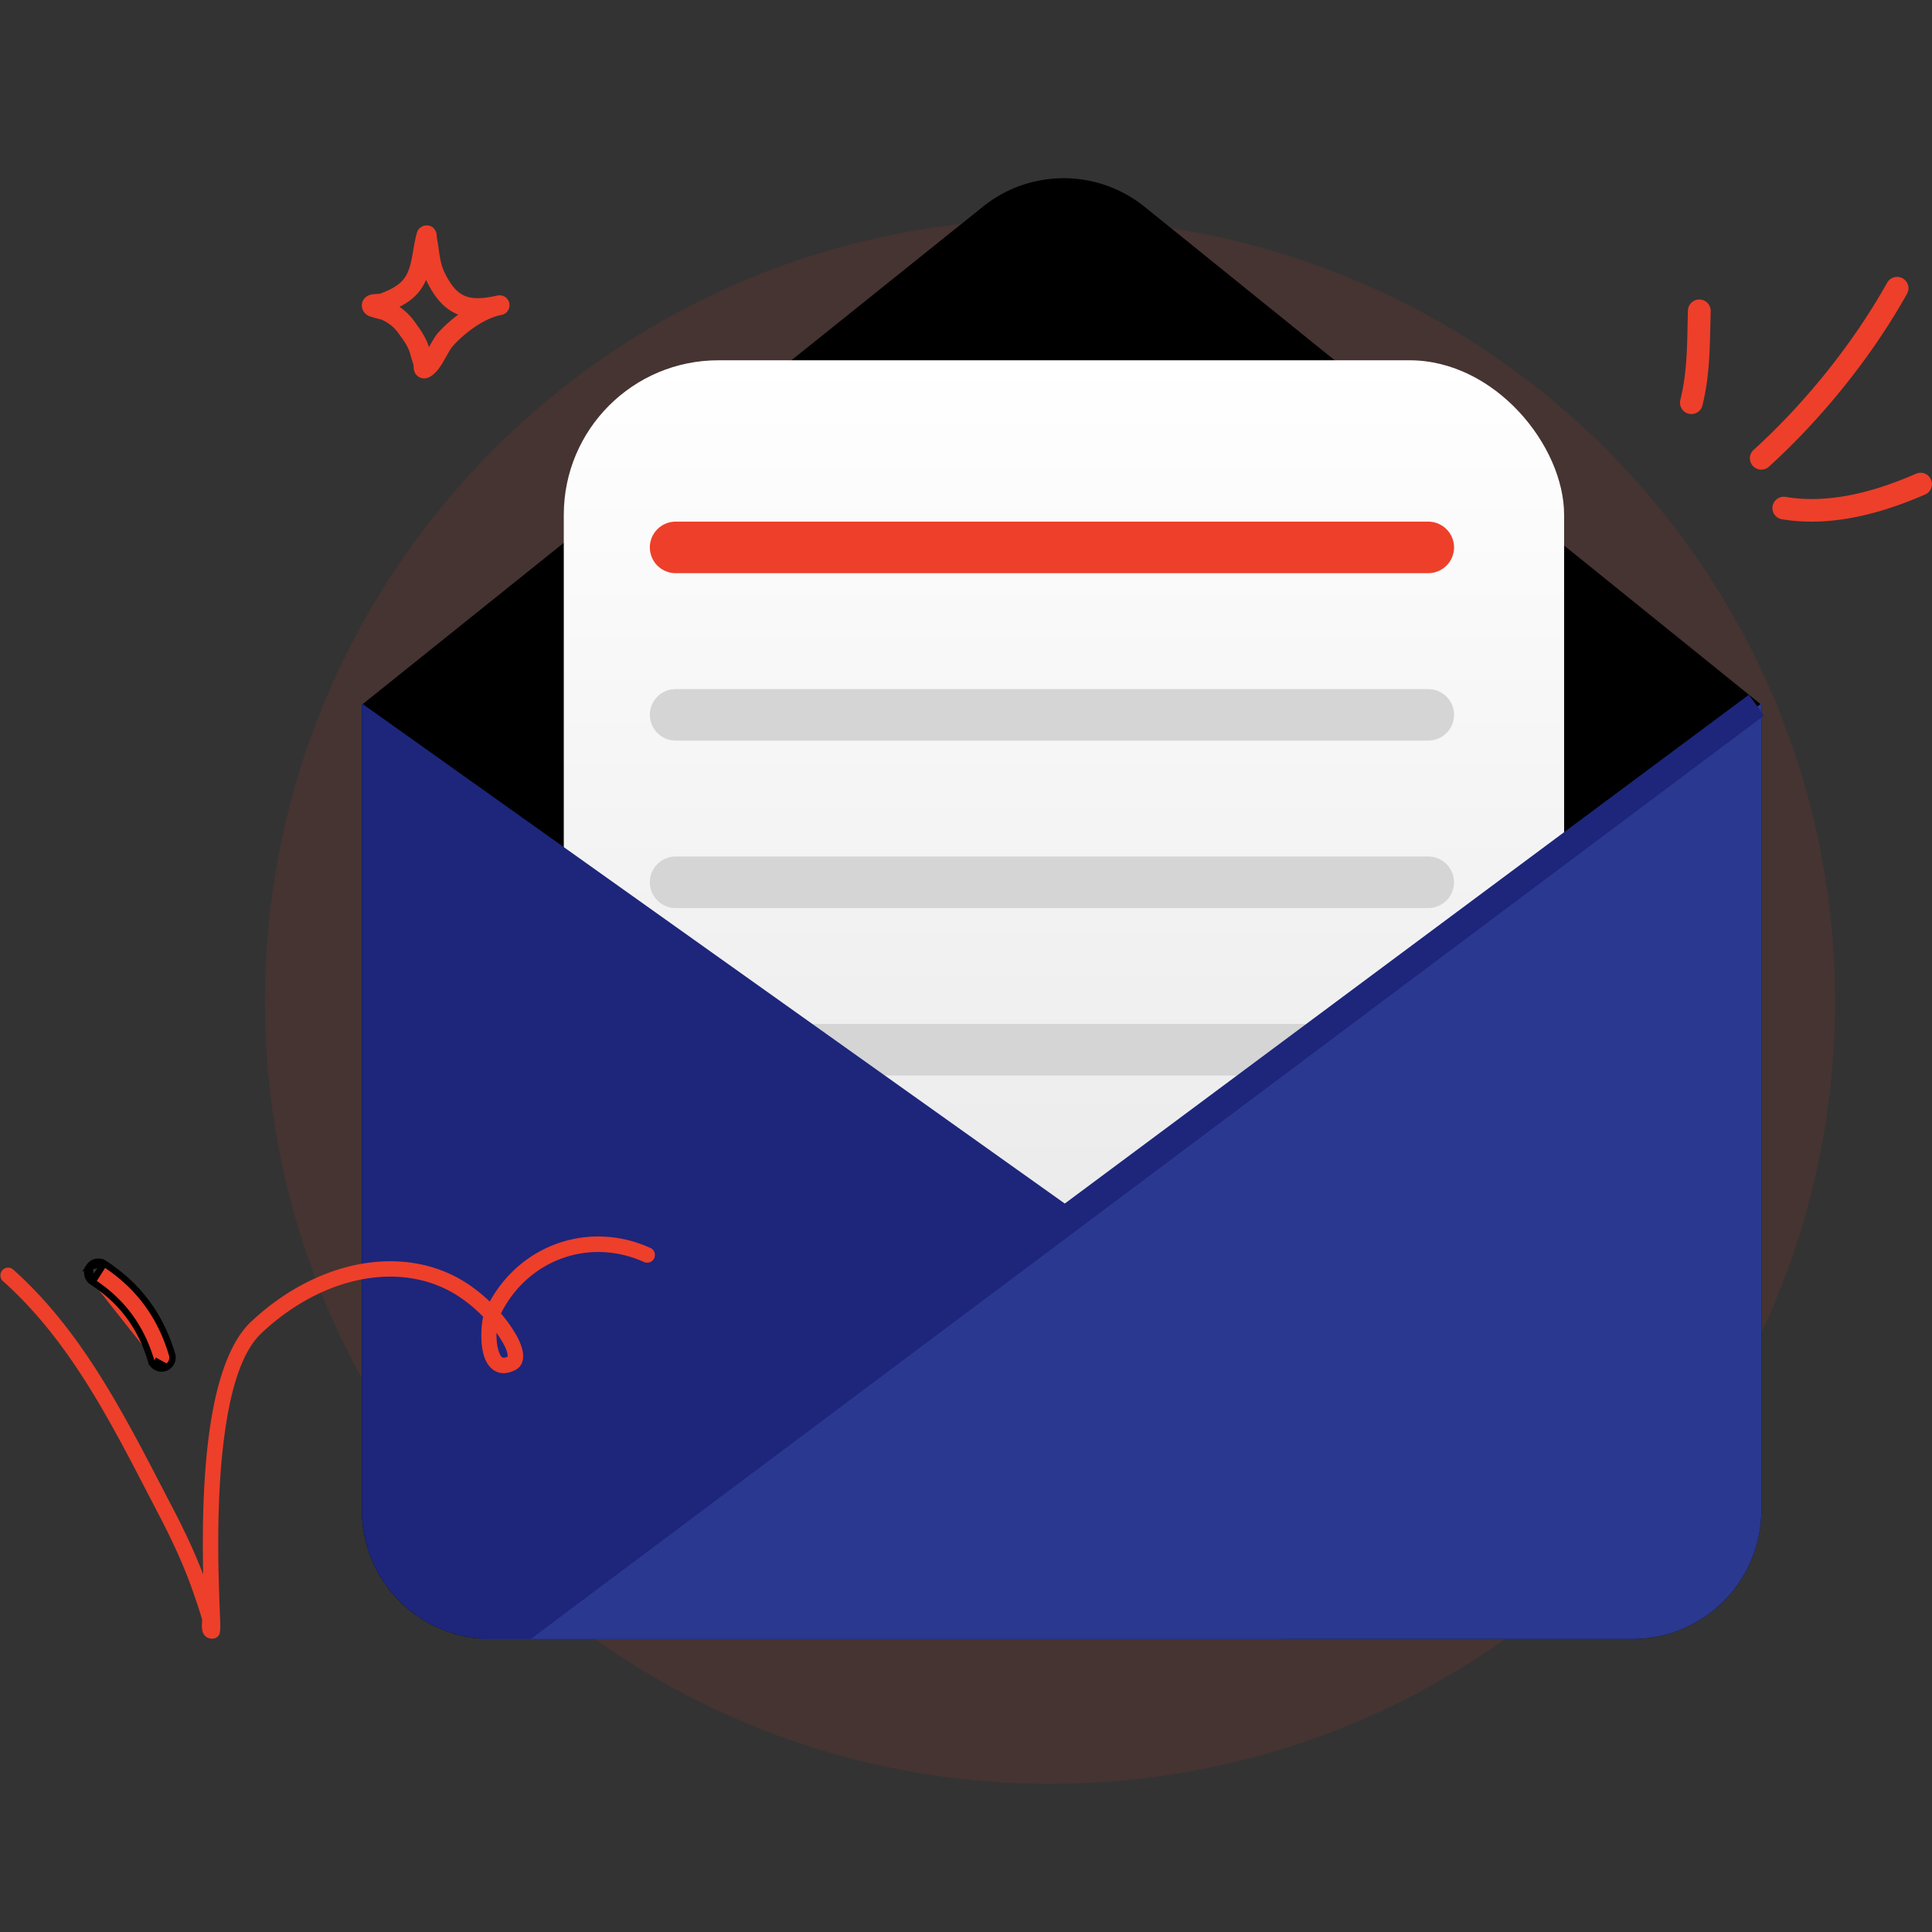 <svg xmlns="http://www.w3.org/2000/svg" width="112" height="112" fill="none" viewBox="0 0 112 112">
  <rect x="0" y="0" width="112" height="112" fill="#333333" stroke="none"/>
  <path fill="#EE3F2A" fill-opacity=".1" d="M60.87 103.413c25.135 0 45.511-20.308 45.511-45.36 0-25.051-20.376-45.36-45.511-45.36-25.136 0-45.512 20.309-45.512 45.36 0 25.052 20.376 45.36 45.512 45.36Z"/>
  <path fill="#000" d="M56.991 11.973 20.977 40.857v46.69a7.467 7.467 0 0 0 7.466 7.466h66.198a7.467 7.467 0 0 0 7.467-7.466v-46.69L66.353 11.988a7.467 7.467 0 0 0-9.362-.015Z"/>
  <rect width="57.99" height="71.947" x="32.683" y="20.886" fill="url(#a)" rx="8.96"/>
  <path fill="#EE3F2A" d="M37.673 31.733c0-.824.67-1.493 1.498-1.493h43.623c.828 0 1.498.669 1.498 1.493 0 .825-.67 1.494-1.498 1.494H39.171a1.496 1.496 0 0 1-1.498-1.494Z"/>
  <path fill="#D5D5D5" d="M37.673 41.44c0-.825.67-1.493 1.498-1.493h43.623c.828 0 1.498.668 1.498 1.493 0 .825-.67 1.493-1.498 1.493H39.171a1.496 1.496 0 0 1-1.498-1.493Zm0 9.707c0-.825.67-1.494 1.498-1.494h43.623c.828 0 1.498.669 1.498 1.494 0 .824-.67 1.493-1.498 1.493H39.171a1.496 1.496 0 0 1-1.498-1.493Zm0 9.706c0-.824.67-1.493 1.498-1.493h43.623c.828 0 1.498.669 1.498 1.493 0 .825-.67 1.494-1.498 1.494H39.171a1.496 1.496 0 0 1-1.498-1.494Z"/>
  <path fill="#1D267B" fill-rule="evenodd" d="M20.977 40.78v46.767a7.467 7.467 0 0 0 7.466 7.466h45.389c7.27 0 10.253-9.335 4.328-13.55L20.977 40.78Z" clip-rule="evenodd"/>
  <path fill="#2A3890" fill-rule="evenodd" d="M102.108 40.78v46.767a7.467 7.467 0 0 1-7.467 7.466H27.976l74.132-54.233Z" clip-rule="evenodd"/>
  <path fill="#1D267B" fill-rule="evenodd" d="m102.261 41.483-71.488 53.53H27.79l73.592-54.736.879 1.206Z" clip-rule="evenodd"/>
  <path fill="#EE3F2A" stroke="#000" stroke-width=".373" d="M8.946 78.86a.446.446 0 0 0 .554.305l-.554-.304Zm0 0-.18.053c-.57-1.962-1.692-3.492-3.413-4.6m3.593 4.548-.18.051a.635.635 0 0 0 1.217-.355c-.658-2.26-1.958-4.033-3.945-5.312l-.685 1.069m0 0a.635.635 0 0 1-.19-.877m.19.877-.19-.877m0 0a.632.632 0 0 1 .875-.192l-.875.192Z"/>
  <path fill="#EE3F2A" fill-rule="evenodd" d="M29.042 76.141c.347.41.659.85.923 1.32.118.21.326.654.358 1.035.036.406-.102.748-.456.929-.47.239-.846.214-1.136.07-.279-.14-.497-.413-.635-.78-.263-.699-.223-1.769-.086-2.38a8.658 8.658 0 0 0-1.21-1.038c-3.238-2.3-7.988-1.452-11.642 1.987-1.279 1.204-1.894 3.732-2.214 6.46-.5 4.248-.215 8.992-.176 10.382.01.343-.023.547-.04.588a.427.427 0 0 1-.337.272.557.557 0 0 1-.367-.053.576.576 0 0 1-.288-.377 1.57 1.57 0 0 1-.03-.4c.003-.106.025-.223.003-.299-.14-.488-.307-.965-.472-1.445-.549-1.613-1.26-3.126-2.048-4.636-2.506-4.8-4.93-9.87-9.039-13.527a.449.449 0 0 1 .594-.67c4.191 3.728 6.681 8.887 9.237 13.781.671 1.285 1.287 2.572 1.798 3.917-.052-2.38-.032-5.676.403-8.592.386-2.593 1.121-4.885 2.364-6.055 4.004-3.767 9.225-4.584 12.77-2.065.38.27.74.567 1.077.888 1.855-3.358 5.826-4.703 9.336-3.097a.449.449 0 0 1-.373.815c-3.162-1.447-6.748-.156-8.314 2.97Zm-.259 1.124c.145.205.28.418.404.638.066.118.181.345.23.567.01.052.012.133.012.17-.124.062-.22.091-.299.052-.098-.05-.148-.164-.197-.292-.121-.322-.16-.748-.15-1.135Zm69.91-53.766c.454-1.833.424-3.599.478-5.458a.66.66 0 0 0-1.32-.037c-.051 1.763-.01 3.44-.44 5.182a.66.66 0 0 0 1.283.313Zm3.855 3.553c3.078-2.796 5.978-6.393 8.005-10.024a.654.654 0 0 0-.257-.893.663.663 0 0 0-.898.256c-1.96 3.512-4.765 6.99-7.741 9.692a.654.654 0 0 0-.042.927.663.663 0 0 0 .933.042Zm.78 3.053c2.815.462 5.716-.325 8.276-1.439a.656.656 0 1 0-.529-1.203c-2.332 1.015-4.968 1.767-7.532 1.348a.657.657 0 1 0-.215 1.295ZM22.016 17.03c.401-.143.823-.332 1.149-.606.386-.326.544-.745.649-1.186.136-.567.19-1.171.354-1.74.061-.21.178-.29.228-.325a.562.562 0 0 1 .377-.105c.143.01.34.065.469.304a.614.614 0 0 1 .058.158c.012.052.02.216.032.284.031.166.057.332.082.5.08.556.128 1.029.385 1.54.349.695.698 1.12 1.172 1.308.458.181 1.006.147 1.706.005.067-.017.133-.03.198-.042a.575.575 0 0 1 .223 1.127 8.002 8.002 0 0 1-.19.04c-.945.233-2.04 1.066-2.677 1.796-.196.224-.483.853-.776 1.254-.216.296-.46.491-.663.56a.6.6 0 0 1-.348.016.588.588 0 0 1-.34-.227.644.644 0 0 1-.114-.264 1.96 1.96 0 0 1-.011-.25c-.06-.205-.133-.405-.186-.612-.127-.493-.377-.805-.673-1.217a2.31 2.31 0 0 0-1.01-.821 8.054 8.054 0 0 1-.675-.19.719.719 0 0 1-.39-.336.642.642 0 0 1-.063-.374.611.611 0 0 1 .214-.394.753.753 0 0 1 .344-.162c.118-.025.432-.04.476-.041Zm2.684-.803.068.142c.51 1.017 1.082 1.584 1.776 1.86l.024.009a7.745 7.745 0 0 0-1.207 1.096c-.132.151-.307.466-.496.79-.172-.558-.453-.951-.807-1.444a3.408 3.408 0 0 0-.901-.89c.27-.138.527-.3.752-.489.373-.314.62-.679.791-1.074Z" clip-rule="evenodd"/>
  <defs>
    <linearGradient id="a" x1="61.678" x2="61.678" y1="20.886" y2="92.833" gradientUnits="userSpaceOnUse">
      <stop stop-color="#fff"/>
      <stop offset=".719" stop-color="#EAEAEA"/>
    </linearGradient>
  </defs>
</svg>
